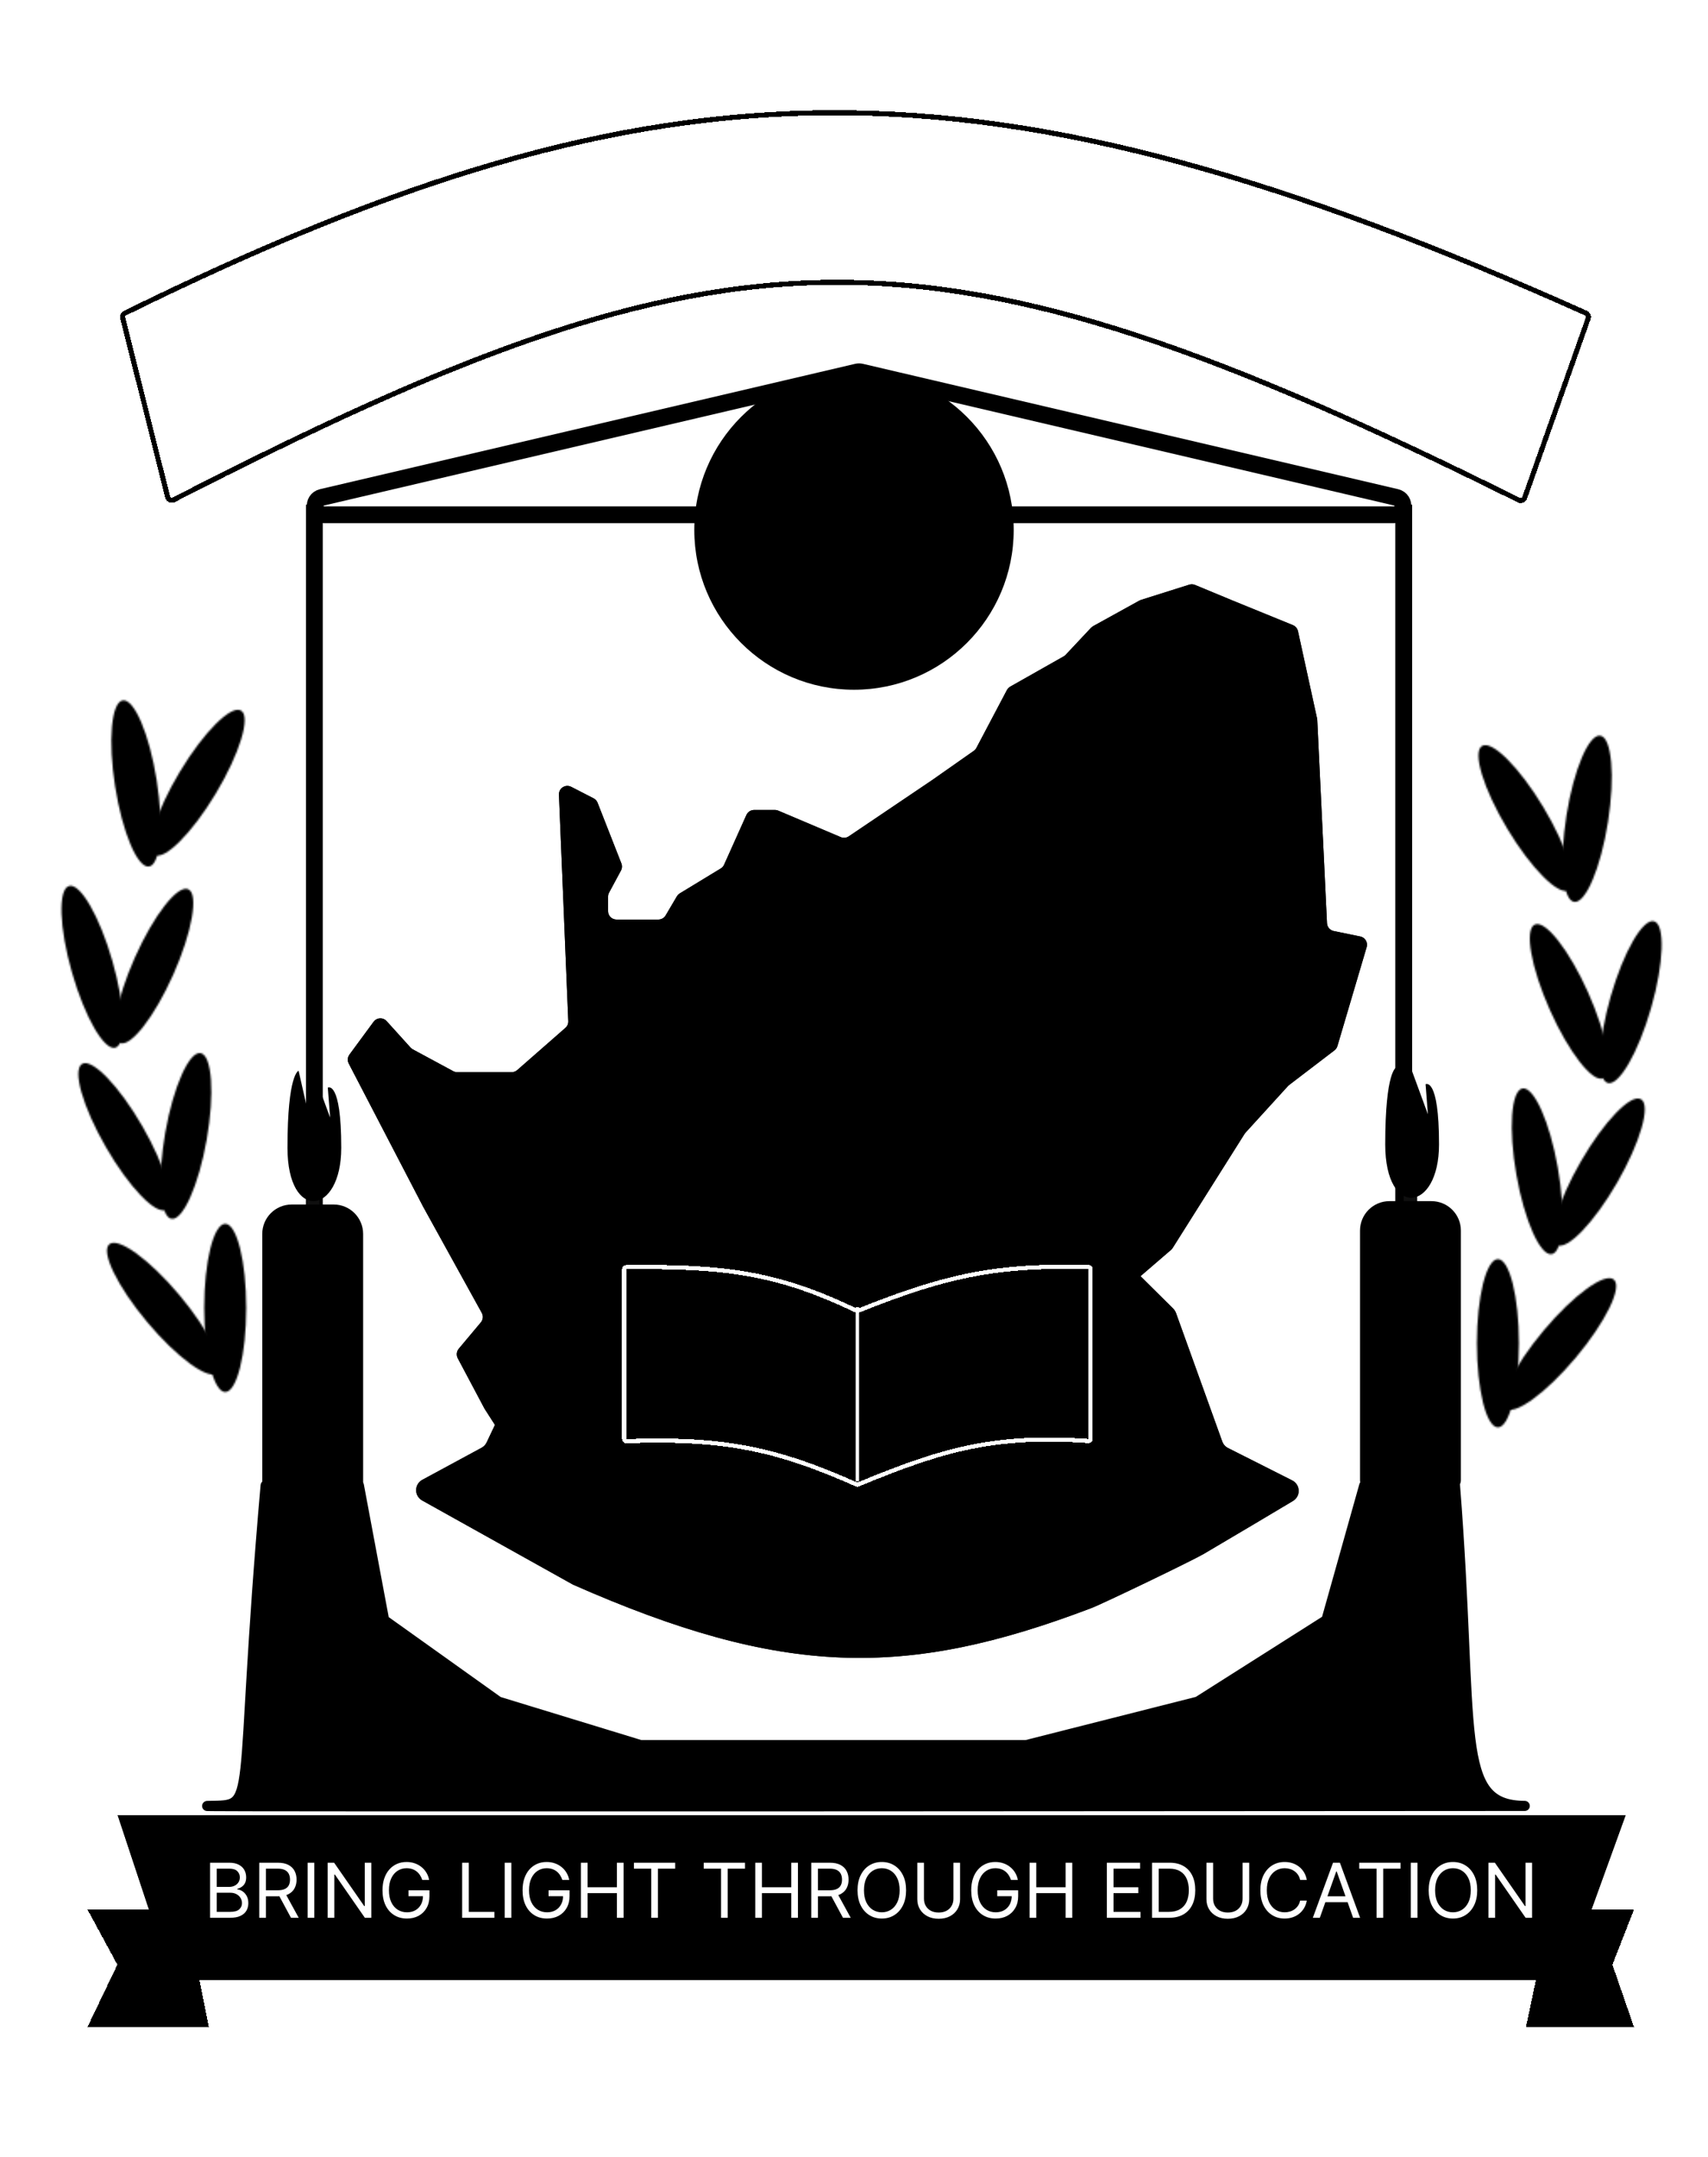 <svg width="1016" height="1282" viewBox="0 0 1016 1282" fill="none" xmlns="http://www.w3.org/2000/svg">
<g clip-path="url(#clip0_1_17)" filter="url(#filter0_d_1_17)">
<g filter="url(#filter1_d_1_17)">
<path d="M72.992 181.015C72.705 179.872 73.282 178.671 74.339 178.151C395.343 20.272 586.566 18.315 943.363 178.098C944.551 178.63 945.165 180.001 944.73 181.229L906.943 287.895C906.442 289.31 904.761 289.94 903.417 289.272C552.339 114.776 435.607 118.604 103.359 289.088C101.927 289.823 100.125 289.064 99.733 287.502L72.992 181.015Z" stroke="black" stroke-width="3" shape-rendering="crispEdges"/>
</g>
<g clip-path="url(#clip1_1_17)">
<path d="M830.461 291.638L512.196 217.145C511.41 216.961 510.591 216.961 509.804 217.145L191.539 291.638C185.469 293.059 186.494 302 192.736 302H829.264C835.504 302 836.534 293.06 830.461 291.638Z" stroke="black" stroke-width="10"/>
<line x1="187" y1="296" x2="187" y2="896" stroke="black" stroke-width="10"/>
<line x1="835" y1="296" x2="835" y2="896" stroke="black" stroke-width="10"/>
</g>
<circle cx="508" cy="311" r="95" fill="black"/>
<g clip-path="url(#clip2_1_17)">
<rect x="182" y="703" width="8" height="40" rx="2.5" fill="#0F0F0F"/>
<path d="M156 729.5C156 719.835 163.835 712 173.5 712H198.5C208.165 712 216 719.835 216 729.5V878C216 880.761 213.761 883 211 883H161C158.239 883 156 880.761 156 878V729.5Z" fill="black"/>
<path d="M177.621 632.5L185.345 666.5L182.5 638L185.345 622.5L191.414 679.882L186.508 633.5L196.379 660.349L195 642.5C195 642.5 203 637.933 203 678.281C203 718.63 171 722.472 171 678.281C171 634.09 177.621 632.5 177.621 632.5Z" fill="black"/>
</g>
<g filter="url(#filter2_d_1_17)">
<path d="M81.457 1153.57L74.244 1140.25H99.48L108.087 1183.75H73.051L81.753 1165.61L84.677 1159.51L81.457 1153.57ZM933.273 1140.25H952.59L946.8 1155.05L945.021 1159.6L946.62 1164.22L953.387 1183.75H924.052L933.273 1140.25Z" stroke="black" stroke-width="26.5" shape-rendering="crispEdges"/>
</g>
<g filter="url(#filter3_d_1_17)">
<path d="M70 1071H967L931.5 1169H102.5L70 1071Z" fill="black"/>
<path d="M104.305 1166.5L73.463 1073.5H963.435L929.747 1166.5H104.305Z" stroke="black" stroke-width="5"/>
</g>
<path d="M124.963 1136V1103.27H136.405C138.685 1103.27 140.565 1103.67 142.046 1104.46C143.527 1105.23 144.629 1106.28 145.354 1107.6C146.078 1108.91 146.44 1110.37 146.44 1111.97C146.44 1113.37 146.19 1114.53 145.689 1115.45C145.199 1116.37 144.549 1117.09 143.74 1117.62C142.941 1118.16 142.072 1118.55 141.135 1118.81V1119.12C142.136 1119.19 143.143 1119.54 144.155 1120.18C145.167 1120.82 146.014 1121.74 146.696 1122.93C147.378 1124.12 147.719 1125.58 147.719 1127.31C147.719 1128.95 147.346 1130.42 146.6 1131.73C145.854 1133.04 144.677 1134.08 143.069 1134.85C141.46 1135.62 139.366 1136 136.788 1136H124.963ZM128.926 1132.48H136.788C139.377 1132.48 141.215 1131.98 142.301 1130.98C143.399 1129.97 143.947 1128.75 143.947 1127.31C143.947 1126.2 143.665 1125.18 143.1 1124.24C142.536 1123.29 141.732 1122.53 140.688 1121.97C139.643 1121.39 138.408 1121.11 136.98 1121.11H128.926V1132.48ZM128.926 1117.65H136.277C137.47 1117.65 138.546 1117.42 139.505 1116.95C140.474 1116.48 141.241 1115.82 141.806 1114.97C142.381 1114.12 142.669 1113.12 142.669 1111.97C142.669 1110.53 142.168 1109.31 141.167 1108.31C140.165 1107.29 138.578 1106.79 136.405 1106.79H128.926V1117.65ZM154.231 1136V1103.27H165.289C167.846 1103.27 169.944 1103.71 171.585 1104.58C173.226 1105.45 174.44 1106.63 175.229 1108.15C176.017 1109.66 176.411 1111.38 176.411 1113.31C176.411 1115.24 176.017 1116.95 175.229 1118.44C174.44 1119.93 173.231 1121.1 171.601 1121.95C169.971 1122.8 167.888 1123.22 165.353 1123.22H156.404V1119.64H165.225C166.972 1119.64 168.378 1119.38 169.444 1118.87C170.52 1118.36 171.297 1117.63 171.777 1116.7C172.267 1115.75 172.512 1114.62 172.512 1113.31C172.512 1112 172.267 1110.85 171.777 1109.87C171.287 1108.89 170.504 1108.14 169.428 1107.6C168.352 1107.06 166.93 1106.79 165.161 1106.79H158.194V1136H154.231ZM169.635 1121.3L177.689 1136H173.087L165.161 1121.3H169.635ZM186.978 1103.27V1136H183.015V1103.27H186.978ZM220.876 1103.27V1136H217.04L199.207 1110.3H198.887V1136H194.924V1103.27H198.759L216.657 1129.03H216.977V1103.27H220.876ZM251.178 1113.5C250.826 1112.42 250.363 1111.46 249.788 1110.61C249.223 1109.74 248.547 1109.01 247.758 1108.4C246.981 1107.8 246.096 1107.33 245.106 1107.01C244.115 1106.69 243.028 1106.53 241.846 1106.53C239.907 1106.53 238.144 1107.03 236.556 1108.03C234.969 1109.04 233.706 1110.51 232.769 1112.46C231.831 1114.41 231.363 1116.8 231.363 1119.64C231.363 1122.47 231.837 1124.86 232.785 1126.81C233.733 1128.76 235.017 1130.24 236.636 1131.24C238.255 1132.24 240.077 1132.74 242.101 1132.74C243.976 1132.74 245.628 1132.34 247.055 1131.54C248.493 1130.73 249.612 1129.59 250.411 1128.12C251.221 1126.64 251.625 1124.9 251.625 1122.9L252.84 1123.15H242.996V1119.64H255.461V1123.15C255.461 1125.85 254.885 1128.19 253.735 1130.18C252.595 1132.18 251.018 1133.72 249.005 1134.82C247.002 1135.9 244.701 1136.45 242.101 1136.45C239.204 1136.45 236.657 1135.77 234.463 1134.4C232.279 1133.04 230.574 1131.1 229.349 1128.59C228.135 1126.07 227.527 1123.09 227.527 1119.64C227.527 1117.05 227.874 1114.72 228.566 1112.65C229.269 1110.58 230.26 1108.81 231.538 1107.35C232.817 1105.89 234.33 1104.77 236.077 1103.99C237.824 1103.21 239.747 1102.83 241.846 1102.83C243.571 1102.83 245.18 1103.09 246.672 1103.61C248.174 1104.12 249.511 1104.85 250.683 1105.8C251.865 1106.74 252.851 1107.86 253.639 1109.17C254.427 1110.47 254.971 1111.91 255.269 1113.5H251.178ZM274.904 1136V1103.27H278.868V1132.48H294.081V1136H274.904ZM304.18 1103.27V1136H300.217V1103.27H304.18ZM334.498 1113.5C334.147 1112.42 333.683 1111.46 333.108 1110.61C332.543 1109.74 331.867 1109.01 331.079 1108.4C330.301 1107.8 329.417 1107.33 328.426 1107.01C327.435 1106.69 326.348 1106.53 325.166 1106.53C323.227 1106.53 321.464 1107.03 319.877 1108.03C318.289 1109.04 317.027 1110.51 316.089 1112.46C315.152 1114.41 314.683 1116.8 314.683 1119.64C314.683 1122.47 315.157 1124.86 316.105 1126.81C317.053 1128.76 318.337 1130.24 319.956 1131.24C321.576 1132.24 323.397 1132.74 325.422 1132.74C327.297 1132.74 328.948 1132.34 330.375 1131.54C331.814 1130.73 332.932 1129.59 333.731 1128.12C334.541 1126.64 334.946 1124.9 334.946 1122.9L336.16 1123.15H326.316V1119.64H338.781V1123.15C338.781 1125.85 338.206 1128.19 337.055 1130.18C335.915 1132.18 334.339 1133.72 332.325 1134.82C330.322 1135.9 328.021 1136.45 325.422 1136.45C322.524 1136.45 319.978 1135.77 317.783 1134.4C315.599 1133.04 313.895 1131.1 312.669 1128.59C311.455 1126.07 310.848 1123.09 310.848 1119.64C310.848 1117.05 311.194 1114.72 311.886 1112.65C312.59 1110.58 313.58 1108.81 314.859 1107.35C316.137 1105.89 317.65 1104.77 319.397 1103.99C321.144 1103.21 323.067 1102.83 325.166 1102.83C326.892 1102.83 328.5 1103.09 329.992 1103.61C331.494 1104.12 332.831 1104.85 334.003 1105.8C335.185 1106.74 336.171 1107.86 336.959 1109.17C337.748 1110.47 338.291 1111.91 338.589 1113.5H334.498ZM345.569 1136V1103.27H349.532V1117.85H366.982V1103.27H370.945V1136H366.982V1121.36H349.532V1136H345.569ZM377.089 1106.79V1103.27H401.635V1106.79H391.344V1136H387.381V1106.79H377.089ZM418.618 1106.79V1103.27H443.163V1106.79H432.872V1136H428.909V1106.79H418.618ZM449.279 1136V1103.27H453.243V1117.85H470.693V1103.27H474.656V1136H470.693V1121.36H453.243V1136H449.279ZM482.59 1136V1103.27H493.648C496.205 1103.27 498.304 1103.71 499.944 1104.58C501.585 1105.45 502.8 1106.63 503.588 1108.15C504.376 1109.66 504.77 1111.38 504.77 1113.31C504.77 1115.24 504.376 1116.95 503.588 1118.44C502.8 1119.93 501.59 1121.1 499.96 1121.95C498.33 1122.8 496.248 1123.22 493.712 1123.22H484.763V1119.64H493.584C495.331 1119.64 496.738 1119.38 497.803 1118.87C498.879 1118.36 499.657 1117.63 500.136 1116.7C500.626 1115.75 500.871 1114.62 500.871 1113.31C500.871 1112 500.626 1110.85 500.136 1109.87C499.646 1108.89 498.863 1108.14 497.787 1107.6C496.711 1107.06 495.289 1106.79 493.52 1106.79H486.553V1136H482.59ZM497.995 1121.3L506.049 1136H501.447L493.52 1121.3H497.995ZM538.988 1119.64C538.988 1123.09 538.365 1126.07 537.118 1128.59C535.872 1131.1 534.162 1133.04 531.989 1134.4C529.815 1135.77 527.333 1136.45 524.542 1136.45C521.751 1136.45 519.268 1135.77 517.095 1134.4C514.922 1133.04 513.212 1131.1 511.965 1128.59C510.719 1126.07 510.096 1123.09 510.096 1119.64C510.096 1116.18 510.719 1113.2 511.965 1110.69C513.212 1108.17 514.922 1106.23 517.095 1104.87C519.268 1103.51 521.751 1102.83 524.542 1102.83C527.333 1102.83 529.815 1103.51 531.989 1104.87C534.162 1106.23 535.872 1108.17 537.118 1110.69C538.365 1113.2 538.988 1116.18 538.988 1119.64ZM535.153 1119.64C535.153 1116.8 534.679 1114.41 533.73 1112.46C532.793 1110.51 531.52 1109.04 529.911 1108.03C528.313 1107.03 526.523 1106.53 524.542 1106.53C522.56 1106.53 520.765 1107.03 519.157 1108.03C517.559 1109.04 516.285 1110.51 515.337 1112.46C514.4 1114.41 513.931 1116.8 513.931 1119.64C513.931 1122.47 514.4 1124.86 515.337 1126.81C516.285 1128.76 517.559 1130.24 519.157 1131.24C520.765 1132.24 522.56 1132.74 524.542 1132.74C526.523 1132.74 528.313 1132.24 529.911 1131.24C531.52 1130.24 532.793 1128.76 533.73 1126.81C534.679 1124.86 535.153 1122.47 535.153 1119.64ZM567.129 1103.27H571.092V1124.94C571.092 1127.18 570.565 1129.18 569.51 1130.93C568.466 1132.68 566.99 1134.06 565.083 1135.07C563.176 1136.07 560.939 1136.58 558.372 1136.58C555.804 1136.58 553.567 1136.07 551.66 1135.07C549.753 1134.06 548.272 1132.68 547.218 1130.93C546.174 1129.18 545.652 1127.18 545.652 1124.94V1103.27H549.615V1124.62C549.615 1126.22 549.966 1127.64 550.669 1128.89C551.372 1130.12 552.374 1131.1 553.674 1131.81C554.984 1132.52 556.55 1132.87 558.372 1132.87C560.193 1132.87 561.76 1132.52 563.07 1131.81C564.38 1131.1 565.382 1130.12 566.074 1128.89C566.777 1127.64 567.129 1126.22 567.129 1124.62V1103.27ZM601.378 1113.5C601.027 1112.42 600.563 1111.46 599.988 1110.61C599.423 1109.74 598.747 1109.01 597.958 1108.4C597.181 1107.8 596.297 1107.33 595.306 1107.01C594.315 1106.69 593.228 1106.53 592.046 1106.53C590.107 1106.53 588.344 1107.03 586.756 1108.03C585.169 1109.04 583.907 1110.51 582.969 1112.46C582.032 1114.41 581.563 1116.8 581.563 1119.64C581.563 1122.47 582.037 1124.86 582.985 1126.81C583.933 1128.76 585.217 1130.24 586.836 1131.24C588.456 1132.24 590.277 1132.74 592.301 1132.74C594.176 1132.74 595.828 1132.34 597.255 1131.54C598.694 1130.73 599.812 1129.59 600.611 1128.12C601.421 1126.64 601.826 1124.9 601.826 1122.9L603.04 1123.15H593.196V1119.64H605.661V1123.15C605.661 1125.85 605.086 1128.19 603.935 1130.18C602.795 1132.18 601.218 1133.72 599.205 1134.82C597.202 1135.9 594.901 1136.45 592.301 1136.45C589.404 1136.45 586.858 1135.77 584.663 1134.4C582.479 1133.04 580.775 1131.1 579.549 1128.59C578.335 1126.07 577.728 1123.09 577.728 1119.64C577.728 1117.05 578.074 1114.72 578.766 1112.65C579.469 1110.58 580.46 1108.81 581.739 1107.35C583.017 1105.89 584.53 1104.77 586.277 1103.99C588.024 1103.21 589.947 1102.83 592.046 1102.83C593.772 1102.83 595.38 1103.09 596.872 1103.61C598.374 1104.12 599.711 1104.85 600.883 1105.8C602.065 1106.74 603.051 1107.86 603.839 1109.17C604.627 1110.47 605.171 1111.91 605.469 1113.5H601.378ZM612.448 1136V1103.27H616.411V1117.85H633.862V1103.27H637.825V1136H633.862V1121.36H616.411V1136H612.448ZM658.415 1136V1103.27H678.167V1106.79H662.378V1117.85H677.144V1121.36H662.378V1132.48H678.422V1136H658.415ZM695.409 1136H685.31V1103.27H695.857C699.031 1103.27 701.748 1103.93 704.006 1105.24C706.265 1106.54 707.996 1108.41 709.2 1110.85C710.404 1113.28 711.006 1116.18 711.006 1119.57C711.006 1122.98 710.399 1125.92 709.184 1128.38C707.97 1130.83 706.201 1132.71 703.879 1134.03C701.556 1135.34 698.733 1136 695.409 1136ZM689.273 1132.48H695.153C697.859 1132.48 700.102 1131.96 701.881 1130.92C703.66 1129.87 704.987 1128.39 705.86 1126.46C706.734 1124.53 707.171 1122.24 707.171 1119.57C707.171 1116.93 706.739 1114.66 705.876 1112.75C705.013 1110.83 703.724 1109.36 702.009 1108.34C700.294 1107.31 698.158 1106.79 695.601 1106.79H689.273V1132.48ZM739.131 1103.27H743.094V1124.94C743.094 1127.18 742.566 1129.18 741.512 1130.93C740.468 1132.68 738.992 1134.06 737.085 1135.07C735.178 1136.07 732.941 1136.58 730.374 1136.58C727.806 1136.58 725.569 1136.07 723.662 1135.07C721.755 1134.06 720.274 1132.68 719.22 1130.93C718.176 1129.18 717.653 1127.18 717.653 1124.94V1103.27H721.617V1124.62C721.617 1126.22 721.968 1127.64 722.671 1128.89C723.374 1130.12 724.376 1131.1 725.676 1131.81C726.986 1132.52 728.552 1132.87 730.374 1132.87C732.195 1132.87 733.761 1132.52 735.072 1131.81C736.382 1131.1 737.384 1130.12 738.076 1128.89C738.779 1127.64 739.131 1126.22 739.131 1124.62V1103.27ZM777.343 1113.5H773.38C773.146 1112.36 772.736 1111.36 772.15 1110.5C771.574 1109.63 770.871 1108.91 770.04 1108.32C769.22 1107.73 768.309 1107.28 767.308 1106.98C766.306 1106.68 765.262 1106.53 764.176 1106.53C762.194 1106.53 760.399 1107.03 758.79 1108.03C757.192 1109.04 755.919 1110.51 754.971 1112.46C754.034 1114.41 753.565 1116.8 753.565 1119.64C753.565 1122.47 754.034 1124.86 754.971 1126.81C755.919 1128.76 757.192 1130.24 758.79 1131.24C760.399 1132.24 762.194 1132.74 764.176 1132.74C765.262 1132.74 766.306 1132.59 767.308 1132.29C768.309 1131.99 769.22 1131.55 770.04 1130.97C770.871 1130.37 771.574 1129.64 772.15 1128.78C772.736 1127.9 773.146 1126.9 773.38 1125.77H777.343C777.045 1127.45 776.502 1128.94 775.713 1130.26C774.925 1131.58 773.945 1132.71 772.773 1133.63C771.601 1134.55 770.285 1135.25 768.826 1135.73C767.377 1136.21 765.827 1136.45 764.176 1136.45C761.384 1136.45 758.902 1135.77 756.729 1134.4C754.556 1133.04 752.846 1131.1 751.599 1128.59C750.353 1126.07 749.73 1123.09 749.73 1119.64C749.73 1116.18 750.353 1113.2 751.599 1110.69C752.846 1108.17 754.556 1106.23 756.729 1104.87C758.902 1103.51 761.384 1102.83 764.176 1102.83C765.827 1102.83 767.377 1103.06 768.826 1103.54C770.285 1104.02 771.601 1104.73 772.773 1105.65C773.945 1106.57 774.925 1107.69 775.713 1109.01C776.502 1110.32 777.045 1111.82 777.343 1113.5ZM785.09 1136H780.935L792.952 1103.27H797.043L809.06 1136H804.905L795.125 1108.45H794.869L785.09 1136ZM786.624 1123.22H803.371V1126.73H786.624V1123.22ZM808.544 1106.79V1103.27H833.09V1106.79H822.799V1136H818.836V1106.79H808.544ZM843.169 1103.27V1136H839.206V1103.27H843.169ZM878.729 1119.64C878.729 1123.09 878.106 1126.07 876.859 1128.59C875.613 1131.1 873.903 1133.04 871.73 1134.4C869.556 1135.77 867.074 1136.45 864.283 1136.45C861.492 1136.45 859.01 1135.77 856.836 1134.4C854.663 1133.04 852.953 1131.1 851.707 1128.59C850.46 1126.07 849.837 1123.09 849.837 1119.64C849.837 1116.18 850.46 1113.2 851.707 1110.69C852.953 1108.17 854.663 1106.23 856.836 1104.87C859.01 1103.51 861.492 1102.83 864.283 1102.83C867.074 1102.83 869.556 1103.51 871.73 1104.87C873.903 1106.23 875.613 1108.17 876.859 1110.69C878.106 1113.2 878.729 1116.18 878.729 1119.64ZM874.894 1119.64C874.894 1116.8 874.42 1114.41 873.472 1112.46C872.534 1110.51 871.261 1109.04 869.652 1108.03C868.054 1107.03 866.265 1106.53 864.283 1106.53C862.301 1106.53 860.506 1107.03 858.898 1108.03C857.3 1109.04 856.027 1110.51 855.078 1112.46C854.141 1114.41 853.672 1116.8 853.672 1119.64C853.672 1122.47 854.141 1124.86 855.078 1126.81C856.027 1128.76 857.3 1130.24 858.898 1131.24C860.506 1132.24 862.301 1132.74 864.283 1132.74C866.265 1132.74 868.054 1132.24 869.652 1131.24C871.261 1130.24 872.534 1128.76 873.472 1126.81C874.42 1124.86 874.894 1122.47 874.894 1119.64ZM911.344 1103.27V1136H907.509L889.675 1110.3H889.356V1136H885.393V1103.27H889.228L907.126 1129.03H907.445V1103.27H911.344Z" fill="white"/>
<g filter="url(#filter4_d_1_17)">
<path d="M339.641 771.807C340.434 771.275 341.328 770.91 342.267 770.736L638.897 715.669C641.154 715.25 643.472 715.964 645.103 717.58L697.878 769.888C698.617 770.62 699.183 771.508 699.536 772.487L727.055 848.877C727.662 850.561 728.891 851.949 730.489 852.755L768.644 871.995C773.57 874.479 773.861 881.391 769.123 884.218C756.311 891.861 734.439 904.883 716.022 915.706C709.341 919.632 656.254 945.216 649.01 947.968C538.492 989.943 465.346 988.824 340.843 933.95L251.135 883.93C246.311 881.24 246.356 874.285 251.215 871.658L286.484 852.59C287.794 851.882 288.844 850.774 289.481 849.429L319.176 786.74C319.715 785.601 320.552 784.629 321.599 783.926L339.641 771.807Z" fill="black"/>
<path d="M342.723 773.194L639.354 718.127C640.804 717.858 642.295 718.316 643.343 719.355L696.118 771.663C696.593 772.134 696.957 772.705 697.184 773.334L724.703 849.725C725.527 852.01 727.194 853.894 729.364 854.987L767.518 874.227C770.713 875.838 770.858 880.272 767.842 882.071C755.031 889.714 733.165 902.732 714.756 913.55C711.529 915.447 696.712 922.767 681.642 930.025C666.569 937.285 651.616 944.304 648.122 945.631C593.044 966.55 547.479 976.654 500.27 974.78C453.07 972.906 404.012 959.05 341.959 931.709L252.352 881.746C249.251 880.017 249.28 875.546 252.403 873.857L287.673 854.789C289.451 853.828 290.875 852.325 291.74 850.499L321.435 787.811C321.782 787.078 322.32 786.453 322.993 786.002L341.035 773.883C341.545 773.54 342.119 773.306 342.723 773.194Z" stroke="black" stroke-width="5"/>
</g>
<g filter="url(#filter5_d_1_17)">
<path d="M332.489 464.361C332.331 460.532 336.362 457.956 339.77 459.707L353.096 466.554C354.178 467.11 355.021 468.041 355.465 469.174L369.637 505.272C370.174 506.641 370.082 508.177 369.384 509.472L362.305 522.605C361.912 523.334 361.706 524.149 361.706 524.977V533.604C361.706 536.366 363.944 538.604 366.706 538.604H391.654C393.424 538.604 395.062 537.668 395.961 536.144L402.651 524.797C403.07 524.087 403.657 523.491 404.362 523.063L428.759 508.238C429.624 507.712 430.309 506.936 430.724 506.013L444.009 476.418C444.815 474.621 446.601 473.465 448.57 473.465H460.952C461.622 473.465 462.285 473.6 462.902 473.861L500.13 489.623C501.687 490.283 503.472 490.11 504.875 489.165L554.374 455.785L579.261 438.331C579.91 437.876 580.441 437.273 580.811 436.572L598.969 402.178C599.416 401.332 600.097 400.632 600.93 400.16L632.72 382.18C633.159 381.932 633.558 381.619 633.903 381.251L649.015 365.164C649.372 364.784 649.786 364.462 650.242 364.21L677.763 349.012C678.053 348.852 678.359 348.721 678.675 348.621L707.419 339.548C708.541 339.194 709.752 339.247 710.839 339.698L732.72 348.771L769.096 363.598C770.62 364.219 771.741 365.551 772.093 367.159L783.454 419.083C783.514 419.356 783.55 419.633 783.564 419.912L789.364 540.775C789.474 543.056 791.116 544.974 793.354 545.433L809.165 548.677C812.035 549.265 813.786 552.184 812.955 554.993L795.558 613.81C795.257 614.827 794.64 615.722 793.797 616.366L766.806 636.97C766.568 637.152 766.347 637.354 766.145 637.576L740.872 665.298C740.674 665.516 740.495 665.75 740.338 665.999L697.543 733.852C697.278 734.272 696.952 734.651 696.575 734.975L649.554 775.431L576.357 827.887C575.031 828.837 573.326 829.081 571.787 828.54L558.102 823.733C555.917 822.966 553.491 823.799 552.238 825.748L545.312 836.527C544.605 837.627 543.496 838.406 542.221 838.698L514.644 845.01C514.03 845.15 513.396 845.174 512.774 845.079L468.349 838.3C468.099 838.262 467.847 838.243 467.595 838.243H432.343C430.908 838.243 429.543 838.859 428.594 839.934L416.574 853.552C415.755 854.48 414.622 855.071 413.392 855.211L372.144 859.922C371.067 860.045 370.059 860.514 369.272 861.26L356.222 873.629C355.293 874.509 354.062 875 352.782 875H333.736C332.695 875 331.68 874.675 330.833 874.071L321.411 867.35C321.169 867.177 320.911 867.026 320.642 866.899L307.771 860.824C306.791 860.361 305.988 859.593 305.483 858.635L298.407 845.222L288.242 829.403L272.267 799.345C271.311 797.546 271.542 795.346 272.851 793.785L286.038 778.059C287.366 776.475 287.583 774.237 286.584 772.428L251.741 709.361L207.437 624.187C206.558 622.495 206.716 620.451 207.847 618.915L222.239 599.366C224.114 596.819 227.852 596.631 229.973 598.976L244.234 614.737C244.616 615.159 245.067 615.513 245.568 615.783L269.574 628.734C270.303 629.127 271.119 629.333 271.948 629.333H304.382C305.594 629.333 306.764 628.893 307.676 628.095L336.342 602.993C337.48 601.996 338.106 600.538 338.043 599.026L332.489 464.361Z" fill="black"/>
<path d="M555.772 457.857L555.791 457.845L555.81 457.832L580.696 440.378C581.67 439.696 582.467 438.791 583.022 437.739L601.18 403.345C601.404 402.922 601.744 402.572 602.16 402.336L633.951 384.356C634.609 383.984 635.207 383.514 635.725 382.963L650.837 366.875C651.016 366.685 651.223 366.524 651.451 366.398L678.972 351.2C679.117 351.12 679.27 351.055 679.428 351.005L708.171 341.932C708.732 341.755 709.338 341.782 709.881 342.007L731.762 351.08L731.769 351.083L731.776 351.086L768.152 365.913C768.914 366.223 769.475 366.889 769.651 367.693L781.012 419.618C781.042 419.754 781.06 419.893 781.067 420.032L786.867 540.894C787.031 544.317 789.494 547.193 792.851 547.882L808.663 551.126C810.098 551.42 810.974 552.879 810.558 554.284L793.16 613.1C793.01 613.609 792.702 614.057 792.28 614.378L765.289 634.983C764.932 635.255 764.6 635.559 764.298 635.891L739.025 663.614C738.727 663.94 738.459 664.292 738.224 664.666L695.428 732.518C695.296 732.729 695.133 732.918 694.944 733.08L648.007 773.463L574.9 825.855C574.238 826.33 573.385 826.452 572.616 826.182L558.931 821.374C555.653 820.223 552.013 821.473 550.135 824.396L543.209 835.176C542.856 835.726 542.301 836.115 541.663 836.261L514.086 842.573C513.779 842.643 513.462 842.655 513.151 842.607L468.726 835.829C468.351 835.772 467.973 835.743 467.595 835.743H432.343C430.191 835.743 428.144 836.667 426.72 838.28L414.699 851.898C414.29 852.362 413.723 852.657 413.109 852.727L371.861 857.438C370.245 857.622 368.733 858.327 367.552 859.446L354.502 871.815C354.038 872.255 353.422 872.5 352.782 872.5H333.736C333.216 872.5 332.708 872.338 332.284 872.035L322.863 865.315C322.499 865.056 322.113 864.829 321.709 864.638L308.838 858.563C308.348 858.332 307.947 857.948 307.694 857.469L300.618 844.056L300.568 843.961L300.51 843.871L290.401 828.138L274.474 798.171C273.996 797.272 274.112 796.172 274.766 795.392L287.954 779.665C289.946 777.29 290.271 773.933 288.772 771.219L253.945 708.18L209.655 623.033C209.215 622.188 209.295 621.165 209.86 620.397L224.252 600.848C225.19 599.575 227.059 599.48 228.12 600.653L242.38 616.415C242.953 617.048 243.629 617.578 244.381 617.984L268.387 630.934C269.481 631.524 270.704 631.833 271.948 631.833H304.382C306.199 631.833 307.955 631.173 309.323 629.976L337.989 604.874C339.696 603.379 340.635 601.19 340.541 598.923L334.987 464.258C334.908 462.343 336.923 461.055 338.627 461.931L351.953 468.778C352.495 469.056 352.916 469.521 353.138 470.088L367.31 506.186C367.579 506.87 367.532 507.638 367.183 508.286L360.104 521.418C359.514 522.512 359.206 523.735 359.206 524.977V533.604C359.206 537.746 362.564 541.104 366.706 541.104H391.654C394.309 541.104 396.766 539.7 398.115 537.413L404.805 526.066C405.014 525.712 405.308 525.414 405.66 525.2L430.057 510.374C431.355 509.586 432.382 508.422 433.004 507.036L446.29 477.441C446.693 476.543 447.586 475.965 448.57 475.965H460.952C461.287 475.965 461.619 476.033 461.927 476.163L499.155 491.926C501.491 492.915 504.169 492.656 506.272 491.237L555.772 457.857Z" stroke="black" stroke-width="5"/>
</g>
<g clip-path="url(#clip3_1_17)">
<rect x="835" y="701" width="8" height="40" rx="2.5" fill="#0F0F0F"/>
<path d="M809 727.5C809 717.835 816.835 710 826.5 710H851.5C861.165 710 869 717.835 869 727.5V876C869 878.761 866.761 881 864 881H814C811.239 881 809 878.761 809 876V727.5Z" fill="black"/>
<path d="M830.621 630.5L838.345 664.5L835.5 636L838.345 620.5L844.414 677.882L839.508 631.5L849.379 658.349L848 640.5C848 640.5 856 635.933 856 676.281C856 716.63 824 720.472 824 676.281C824 632.09 830.621 630.5 830.621 630.5Z" fill="black"/>
</g>
<g filter="url(#filter6_d_1_17)">
<path d="M648.75 749.426V850.313C648.75 851.025 648.128 851.615 647.383 851.566C620.166 849.762 598.923 850.806 577.972 855.026C557.034 859.242 536.44 866.62 510.527 877.425C510.208 877.558 509.826 877.554 509.51 877.414C484.946 866.51 464.974 859.594 443.988 855.646C423.005 851.698 401.063 850.728 372.57 851.661C371.844 851.684 371.25 851.101 371.25 850.408V749.468C371.25 748.796 371.807 748.228 372.501 748.22C430.556 747.574 461.779 751.374 508.457 773.647C509.406 774.1 510.524 774.136 511.501 773.744C564.395 752.524 594.724 746.791 647.525 748.181C648.207 748.199 648.75 748.76 648.75 749.426Z" stroke="white" stroke-width="2.5" shape-rendering="crispEdges"/>
</g>
<line x1="510" y1="773" x2="510" y2="876.5" stroke="white" stroke-width="2"/>
<path d="M158 879H213.5L228.5 959L296.5 1007.5L381 1033.33H610.5L712.5 1007.5L789 959L811.5 879H865.5C877.098 1026.41 864.302 1069.22 907 1069.5C907 1069.5 93.516 1070.11 124 1069.5C154.484 1068.89 140.891 1073.87 158 879Z" fill="black" stroke="black" stroke-width="6" stroke-linejoin="round"/>
<mask id="path-24-inside-1_1_17" fill="white">
<ellipse cx="97.173" cy="773.916" rx="12.5" ry="50" transform="rotate(-40 97.173 773.916)"/>
</mask>
<path d="M94.492 776.166C102.779 786.043 108.924 795.422 112.285 802.323C114.021 805.888 114.61 807.975 114.729 808.698C115.053 810.648 113.341 804.733 119.028 799.962L139.597 824.475C147.928 817.485 146.937 807.313 146.298 803.464C145.457 798.388 143.403 793.135 141.055 788.314C136.249 778.444 128.468 766.874 119.005 755.597L94.492 776.166ZM119.028 799.962C124.714 795.19 130.242 797.903 128.378 797.246C127.687 797.002 125.733 796.06 122.524 793.731C116.312 789.224 108.142 781.543 99.854 771.667L75.341 792.236C84.803 803.513 94.847 813.185 103.732 819.632C108.072 822.781 112.888 825.716 117.741 827.426C121.421 828.723 131.266 831.466 139.597 824.475L119.028 799.962ZM99.854 771.667C91.567 761.79 85.422 752.41 82.061 745.509C80.326 741.945 79.736 739.857 79.617 739.135C79.293 737.184 81.005 743.099 75.318 747.871L54.749 723.357C46.418 730.348 47.409 740.52 48.047 744.369C48.889 749.445 50.944 754.698 53.291 759.519C58.097 769.389 65.878 780.959 75.341 792.236L99.854 771.667ZM75.318 747.871C69.632 752.642 64.104 749.93 65.968 750.587C66.659 750.83 68.613 751.773 71.822 754.101C78.034 758.609 86.204 766.29 94.492 776.166L119.005 755.597C109.543 744.32 99.499 734.648 90.614 728.201C86.274 725.052 81.458 722.117 76.605 720.406C72.925 719.11 63.08 716.367 54.749 723.357L75.318 747.871Z" fill="black" mask="url(#path-24-inside-1_1_17)"/>
<mask id="path-26-inside-2_1_17" fill="white">
<ellipse cx="73.847" cy="671.71" rx="12.5" ry="50" transform="rotate(-30 73.847 671.71)"/>
</mask>
<path d="M70.816 673.46C77.263 684.625 81.685 694.93 83.796 702.309C84.887 706.121 85.105 708.279 85.097 709.012C85.077 710.988 84.418 704.866 90.847 701.154L106.847 728.867C116.265 723.43 117.055 713.24 117.095 709.339C117.148 704.194 116.037 698.664 114.562 693.508C111.543 682.954 105.889 670.209 98.529 657.46L70.816 673.46ZM90.847 701.154C97.276 697.443 102.249 701.074 100.527 700.103C99.888 699.744 98.129 698.476 95.373 695.626C90.037 690.108 83.325 681.125 76.878 669.96L49.165 685.96C56.526 698.709 64.737 709.978 72.368 717.869C76.095 721.724 80.329 725.451 84.811 727.978C88.209 729.894 97.429 734.305 106.847 728.867L90.847 701.154ZM76.878 669.96C70.432 658.794 66.009 648.49 63.898 641.11C62.807 637.298 62.59 635.14 62.597 634.408C62.617 632.431 63.276 638.553 56.847 642.265L40.847 614.552C31.429 619.989 30.639 630.179 30.599 634.08C30.546 639.226 31.657 644.756 33.132 649.911C36.151 660.465 41.805 673.211 49.165 685.96L76.878 669.96ZM56.847 642.265C50.418 645.976 45.446 642.345 47.167 643.316C47.806 643.676 49.566 644.943 52.322 647.793C57.657 653.311 64.37 662.294 70.816 673.46L98.529 657.46C91.168 644.711 82.957 633.442 75.326 625.55C71.599 621.695 67.365 617.968 62.883 615.441C59.485 613.525 50.265 609.114 40.847 614.552L56.847 642.265Z" fill="black" mask="url(#path-26-inside-2_1_17)"/>
<mask id="path-28-inside-3_1_17" fill="white">
<ellipse cx="54.847" cy="570.709" rx="12.5" ry="50" transform="rotate(-16 54.847 570.709)"/>
</mask>
<path d="M51.483 571.674C55.036 584.068 56.835 595.136 57.098 602.807C57.234 606.769 56.923 608.916 56.739 609.625C56.241 611.538 57.083 605.438 64.219 603.392L73.039 634.153C83.493 631.155 86.725 621.459 87.707 617.684C89.003 612.704 89.263 607.069 89.079 601.71C88.703 590.739 86.301 577.005 82.243 562.854L51.483 571.674ZM64.219 603.392C71.355 601.346 75.301 606.073 73.865 604.714C73.333 604.211 71.932 602.555 69.947 599.123C66.105 592.478 61.765 582.138 58.212 569.745L27.451 578.565C31.509 592.716 36.75 605.637 42.245 615.14C44.928 619.782 48.135 624.423 51.873 627.959C54.706 630.64 62.585 637.15 73.039 634.153L64.219 603.392ZM58.212 569.745C54.658 557.351 52.859 546.283 52.596 538.612C52.46 534.649 52.771 532.503 52.956 531.794C53.453 529.881 52.611 535.98 45.475 538.026L36.655 507.266C26.201 510.264 22.969 519.96 21.987 523.735C20.691 528.715 20.431 534.349 20.615 539.708C20.991 550.679 23.393 564.414 27.451 578.565L58.212 569.745ZM45.475 538.026C38.34 540.073 34.393 535.346 35.829 536.705C36.361 537.208 37.762 538.864 39.747 542.296C43.589 548.941 47.929 559.281 51.483 571.674L82.243 562.854C78.185 548.703 72.944 535.782 67.45 526.279C64.766 521.637 61.559 516.996 57.822 513.46C54.988 510.778 47.109 504.268 36.655 507.266L45.475 538.026Z" fill="black" mask="url(#path-28-inside-3_1_17)"/>
<mask id="path-30-inside-4_1_17" fill="white">
<ellipse cx="80.847" cy="461.709" rx="12.5" ry="50" transform="rotate(-9 80.847 461.709)"/>
</mask>
<path d="M77.39 462.257C79.407 474.991 79.843 486.196 79.17 493.842C78.822 497.792 78.251 499.884 77.982 500.565C77.255 502.404 78.834 496.452 86.166 495.291L91.172 526.897C101.913 525.195 106.302 515.966 107.738 512.338C109.631 507.553 110.575 501.993 111.046 496.651C112.01 485.716 111.299 471.791 108.996 457.251L77.39 462.257ZM86.166 495.291C93.498 494.129 96.839 499.302 95.579 497.778C95.112 497.214 93.923 495.4 92.372 491.751C89.368 484.687 86.321 473.896 84.304 461.162L52.698 466.168C55.001 480.708 58.628 494.171 62.924 504.273C65.022 509.207 67.639 514.204 70.918 518.17C73.404 521.176 80.43 528.598 91.172 526.897L86.166 495.291ZM84.304 461.162C82.287 448.428 81.851 437.223 82.524 429.577C82.873 425.627 83.443 423.534 83.712 422.853C84.439 421.015 82.86 426.967 75.528 428.128L70.522 396.522C59.781 398.223 55.392 407.453 53.956 411.081C52.063 415.865 51.119 421.426 50.648 426.767C49.684 437.703 50.395 451.628 52.698 466.168L84.304 461.162ZM75.528 428.128C68.196 429.289 64.855 424.117 66.115 425.64C66.582 426.205 67.771 428.019 69.322 431.668C72.326 438.731 75.373 449.523 77.39 462.257L108.996 457.251C106.693 442.711 103.066 429.248 98.77 419.146C96.672 414.211 94.055 409.214 90.776 405.249C88.29 402.242 81.264 394.821 70.522 396.522L75.528 428.128Z" fill="black" mask="url(#path-30-inside-4_1_17)"/>
<mask id="path-32-inside-5_1_17" fill="white">
<ellipse cx="133.971" cy="773.467" rx="12.5" ry="50"/>
</mask>
<path d="M130.471 773.467C130.471 786.36 129.15 797.495 127.288 804.941C126.326 808.788 125.436 810.765 125.063 811.396C124.057 813.098 126.548 807.467 133.971 807.467L133.971 839.467C144.846 839.467 150.626 831.037 152.611 827.679C155.229 823.249 157.032 817.904 158.332 812.703C160.995 802.053 162.471 788.188 162.471 773.467L130.471 773.467ZM133.971 807.467C141.395 807.467 143.885 813.098 142.88 811.396C142.507 810.765 141.616 808.788 140.655 804.941C138.793 797.495 137.471 786.36 137.471 773.467L105.471 773.467C105.471 788.188 106.948 802.053 109.61 812.703C110.911 817.904 112.714 823.249 115.332 827.679C117.317 831.037 123.096 839.467 133.971 839.467L133.971 807.467ZM137.471 773.467C137.471 760.574 138.793 749.438 140.655 741.992C141.616 738.146 142.507 736.168 142.88 735.537C143.885 733.835 141.395 739.467 133.971 739.467L133.971 707.467C123.096 707.467 117.317 715.896 115.332 719.255C112.714 723.684 110.911 729.029 109.61 734.231C106.948 744.881 105.471 758.745 105.471 773.467L137.471 773.467ZM133.971 739.467C126.548 739.467 124.057 733.835 125.063 735.537C125.436 736.168 126.326 738.146 127.288 741.992C129.15 749.438 130.471 760.574 130.471 773.467L162.471 773.467C162.471 758.745 160.995 744.881 158.332 734.231C157.032 729.029 155.229 723.684 152.611 719.255C150.626 715.896 144.846 707.467 133.971 707.467L133.971 739.467Z" fill="black" mask="url(#path-32-inside-5_1_17)"/>
<mask id="path-34-inside-6_1_17" fill="white">
<ellipse cx="110.645" cy="671.26" rx="12.5" ry="50" transform="rotate(10 110.645 671.26)"/>
</mask>
<path d="M107.198 670.652C104.96 683.349 101.724 694.086 98.598 701.096C96.983 704.717 95.763 706.51 95.286 707.066C94 708.567 97.431 703.454 104.741 704.743L99.184 736.257C109.894 738.146 117.05 730.848 119.588 727.885C122.935 723.977 125.639 719.027 127.823 714.13C132.294 704.104 136.156 690.706 138.712 676.209L107.198 670.652ZM104.741 704.743C112.052 706.032 113.527 712.011 112.832 710.16C112.574 709.474 112.041 707.372 111.762 703.417C111.221 695.76 111.853 684.565 114.092 671.868L82.578 666.311C80.022 680.808 79.068 694.719 79.841 705.669C80.218 711.018 81.066 716.595 82.875 721.411C84.247 725.064 88.475 734.369 99.184 736.257L104.741 704.743ZM114.092 671.868C116.331 659.17 119.566 648.434 122.693 641.424C124.308 637.803 125.528 636.01 126.005 635.453C127.291 633.952 123.86 639.065 116.549 637.776L122.106 606.262C111.396 604.374 104.241 611.672 101.703 614.635C98.355 618.542 95.651 623.493 93.468 628.39C88.996 638.415 85.135 651.813 82.578 666.311L114.092 671.868ZM116.549 637.776C109.239 636.487 107.764 630.509 108.459 632.36C108.716 633.045 109.25 635.148 109.529 639.103C110.069 646.759 109.437 657.955 107.198 670.652L138.712 676.209C141.269 661.711 142.222 647.801 141.449 636.85C141.072 631.502 140.225 625.925 138.415 621.108C137.044 617.456 132.816 608.151 122.106 606.262L116.549 637.776Z" fill="black" mask="url(#path-34-inside-6_1_17)"/>
<mask id="path-36-inside-7_1_17" fill="white">
<ellipse cx="91.645" cy="570.26" rx="12.5" ry="50" transform="rotate(24 91.645 570.26)"/>
</mask>
<path d="M88.448 568.837C83.204 580.615 77.467 590.25 72.738 596.295C70.295 599.418 68.677 600.863 68.08 601.287C66.469 602.433 71.035 598.301 77.816 601.321L64.801 630.554C74.736 634.977 83.444 629.627 86.623 627.367C90.817 624.385 94.638 620.236 97.942 616.012C104.705 607.366 111.694 595.301 117.681 581.852L88.448 568.837ZM77.816 601.321C84.598 604.34 84.583 610.498 84.356 608.534C84.272 607.806 84.263 605.637 84.949 601.732C86.277 594.172 89.599 583.462 94.843 571.684L65.609 558.668C59.621 572.117 55.331 585.383 53.431 596.195C52.504 601.476 51.977 607.092 52.567 612.204C53.015 616.079 54.866 626.131 64.801 630.554L77.816 601.321ZM94.843 571.684C100.087 559.905 105.823 550.27 110.553 544.225C112.996 541.102 114.614 539.658 115.211 539.233C116.822 538.088 112.256 542.219 105.474 539.2L118.49 509.966C108.555 505.543 99.847 510.893 96.667 513.154C92.474 516.135 88.653 520.285 85.349 524.508C78.585 533.154 71.597 545.22 65.609 558.668L94.843 571.684ZM105.474 539.2C98.693 536.18 98.708 530.023 98.934 531.986C99.018 532.714 99.028 534.883 98.341 538.788C97.013 546.348 93.692 557.058 88.448 568.837L117.681 581.852C123.669 568.404 127.959 555.137 129.859 544.325C130.787 539.044 131.313 533.428 130.723 528.316C130.276 524.441 128.425 514.389 118.49 509.966L105.474 539.2Z" fill="black" mask="url(#path-36-inside-7_1_17)"/>
<mask id="path-38-inside-8_1_17" fill="white">
<ellipse cx="117.645" cy="461.26" rx="12.5" ry="50" transform="rotate(31 117.645 461.26)"/>
</mask>
<path d="M114.645 459.457C108.005 470.509 101.137 479.373 95.706 484.797C92.9 487.599 91.118 488.835 90.474 489.184C88.735 490.124 93.771 486.58 100.134 490.404L83.653 517.833C92.975 523.434 102.27 519.185 105.701 517.329C110.227 514.88 114.525 511.228 118.319 507.439C126.086 499.681 134.492 488.557 142.074 475.939L114.645 459.457ZM100.134 490.404C106.497 494.227 105.732 500.337 105.746 498.36C105.751 497.627 106.006 495.474 107.163 491.681C109.403 484.34 114.005 474.114 120.645 463.063L93.216 446.581C85.634 459.2 79.758 471.845 76.556 482.345C74.991 487.474 73.784 492.983 73.747 498.129C73.719 502.03 74.331 512.232 83.653 517.833L100.134 490.404ZM120.645 463.063C127.286 452.011 134.154 443.147 139.585 437.723C142.39 434.921 144.172 433.685 144.816 433.336C146.555 432.396 141.52 435.94 135.156 432.116L151.638 404.687C142.316 399.086 133.021 403.335 129.589 405.191C125.064 407.64 120.765 411.292 116.972 415.081C109.204 422.839 100.798 433.963 93.216 446.581L120.645 463.063ZM135.156 432.116C128.793 428.293 129.559 422.183 129.544 424.16C129.539 424.893 129.284 427.046 128.127 430.839C125.887 438.18 121.285 448.406 114.645 459.457L142.074 475.939C149.656 463.32 155.532 450.675 158.735 440.175C160.299 435.047 161.506 429.537 161.544 424.391C161.572 420.49 160.959 410.288 151.638 404.687L135.156 432.116Z" fill="black" mask="url(#path-38-inside-8_1_17)"/>
<mask id="path-40-inside-9_1_17" fill="white">
<ellipse rx="12.5" ry="50" transform="matrix(-0.766 -0.643 -0.643 0.766 927.827 794.916)"/>
</mask>
<path d="M930.508 797.166C922.221 807.043 916.076 816.422 912.715 823.323C910.979 826.888 910.39 828.975 910.271 829.698C909.947 831.648 911.659 825.733 905.972 820.962L885.403 845.475C877.072 838.485 878.063 828.313 878.702 824.464C879.543 819.388 881.597 814.135 883.945 809.314C888.751 799.444 896.532 787.874 905.995 776.597L930.508 797.166ZM905.972 820.962C900.286 816.19 894.758 818.903 896.622 818.246C897.313 818.002 899.267 817.06 902.476 814.731C908.688 810.224 916.858 802.543 925.146 792.667L949.659 813.236C940.197 824.513 930.154 834.185 921.268 840.632C916.928 843.781 912.112 846.716 907.259 848.426C903.579 849.723 893.734 852.466 885.403 845.475L905.972 820.962ZM925.146 792.667C933.433 782.79 939.578 773.41 942.939 766.509C944.675 762.945 945.264 760.857 945.383 760.135C945.707 758.184 943.995 764.099 949.682 768.871L970.251 744.357C978.582 751.348 977.591 761.52 976.952 765.369C976.111 770.445 974.057 775.698 971.709 780.519C966.903 790.389 959.122 801.959 949.659 813.236L925.146 792.667ZM949.682 768.871C955.368 773.642 960.896 770.93 959.032 771.587C958.341 771.83 956.387 772.773 953.178 775.101C946.966 779.609 938.796 787.29 930.508 797.166L905.995 776.597C915.457 765.32 925.5 755.648 934.386 749.201C938.726 746.052 943.542 743.117 948.395 741.406C952.075 740.11 961.92 737.367 970.251 744.357L949.682 768.871Z" fill="black" mask="url(#path-40-inside-9_1_17)"/>
<mask id="path-42-inside-10_1_17" fill="white">
<ellipse rx="12.5" ry="50" transform="matrix(-0.866 -0.5 -0.5 0.866 951.153 692.71)"/>
</mask>
<path d="M954.184 694.46C947.737 705.625 943.315 715.93 941.204 723.309C940.113 727.121 939.895 729.279 939.903 730.012C939.923 731.988 940.582 725.866 934.153 722.154L918.153 749.867C908.735 744.43 907.945 734.24 907.905 730.339C907.852 725.194 908.963 719.664 910.438 714.508C913.457 703.954 919.111 691.209 926.471 678.46L954.184 694.46ZM934.153 722.154C927.724 718.443 922.751 722.074 924.473 721.103C925.112 720.744 926.872 719.476 929.627 716.626C934.963 711.108 941.675 702.125 948.122 690.96L975.835 706.96C968.474 719.709 960.263 730.978 952.632 738.869C948.905 742.724 944.671 746.451 940.189 748.978C936.791 750.894 927.571 755.305 918.153 749.867L934.153 722.154ZM948.122 690.96C954.568 679.794 958.991 669.49 961.102 662.11C962.193 658.298 962.41 656.14 962.403 655.408C962.383 653.431 961.724 659.553 968.153 663.265L984.153 635.552C993.571 640.989 994.361 651.179 994.401 655.08C994.454 660.226 993.343 665.756 991.868 670.911C988.849 681.465 983.195 694.211 975.835 706.96L948.122 690.96ZM968.153 663.265C974.582 666.976 979.554 663.345 977.832 664.316C977.194 664.676 975.434 665.943 972.678 668.793C967.343 674.311 960.63 683.294 954.184 694.46L926.471 678.46C933.832 665.711 942.043 654.442 949.674 646.55C953.401 642.695 957.634 638.968 962.117 636.441C965.515 634.525 974.735 630.114 984.153 635.552L968.153 663.265Z" fill="black" mask="url(#path-42-inside-10_1_17)"/>
<mask id="path-44-inside-11_1_17" fill="white">
<ellipse rx="12.5" ry="50" transform="matrix(-0.961 -0.276 -0.276 0.961 970.153 591.709)"/>
</mask>
<path d="M973.517 592.674C969.964 605.068 968.165 616.136 967.902 623.807C967.766 627.769 968.077 629.916 968.261 630.625C968.759 632.538 967.917 626.438 960.781 624.392L951.961 655.153C941.507 652.155 938.275 642.459 937.293 638.684C935.997 633.704 935.737 628.069 935.921 622.71C936.297 611.739 938.699 598.005 942.757 583.854L973.517 592.674ZM960.781 624.392C953.645 622.346 949.699 627.073 951.135 625.714C951.667 625.211 953.068 623.555 955.053 620.123C958.895 613.478 963.235 603.138 966.789 590.745L997.549 599.565C993.491 613.716 988.25 626.637 982.755 636.14C980.072 640.782 976.865 645.423 973.127 648.959C970.294 651.64 962.415 658.15 951.961 655.153L960.781 624.392ZM966.789 590.745C970.342 578.351 972.141 567.283 972.404 559.612C972.54 555.649 972.229 553.503 972.045 552.794C971.547 550.881 972.389 556.98 979.525 559.026L988.345 528.266C998.799 531.264 1002.03 540.96 1003.01 544.735C1004.31 549.715 1004.57 555.349 1004.39 560.708C1004.01 571.679 1001.61 585.414 997.549 599.565L966.789 590.745ZM979.525 559.026C986.66 561.073 990.607 556.346 989.171 557.705C988.639 558.208 987.238 559.864 985.253 563.296C981.411 569.941 977.071 580.281 973.517 592.674L942.757 583.854C946.815 569.703 952.056 556.782 957.55 547.279C960.234 542.637 963.441 537.996 967.178 534.46C970.012 531.778 977.891 525.268 988.345 528.266L979.525 559.026Z" fill="black" mask="url(#path-44-inside-11_1_17)"/>
<mask id="path-46-inside-12_1_17" fill="white">
<ellipse rx="12.5" ry="50" transform="matrix(-0.988 -0.156 -0.156 0.988 944.153 482.709)"/>
</mask>
<path d="M947.61 483.257C945.593 495.991 945.157 507.196 945.83 514.842C946.178 518.792 946.749 520.884 947.018 521.565C947.745 523.404 946.166 517.452 938.834 516.291L933.828 547.897C923.087 546.195 918.698 536.966 917.262 533.338C915.369 528.553 914.425 522.993 913.954 517.651C912.99 506.716 913.701 492.791 916.004 478.251L947.61 483.257ZM938.834 516.291C931.502 515.129 928.161 520.302 929.421 518.778C929.888 518.214 931.077 516.4 932.628 512.751C935.632 505.687 938.679 494.896 940.696 482.162L972.302 487.168C969.999 501.708 966.372 515.171 962.076 525.273C959.978 530.207 957.361 535.204 954.082 539.17C951.596 542.176 944.57 549.598 933.828 547.897L938.834 516.291ZM940.696 482.162C942.713 469.428 943.149 458.223 942.476 450.577C942.128 446.627 941.557 444.534 941.288 443.853C940.561 442.015 942.14 447.967 949.472 449.128L954.478 417.522C965.219 419.223 969.608 428.453 971.044 432.081C972.937 436.865 973.881 442.426 974.352 447.767C975.316 458.703 974.605 472.628 972.302 487.168L940.696 482.162ZM949.472 449.128C956.804 450.289 960.145 445.117 958.885 446.64C958.418 447.205 957.229 449.019 955.678 452.668C952.674 459.731 949.627 470.523 947.61 483.257L916.004 478.251C918.307 463.711 921.934 450.248 926.23 440.146C928.328 435.211 930.945 430.214 934.224 426.249C936.71 423.242 943.736 415.821 954.478 417.522L949.472 449.128Z" fill="black" mask="url(#path-46-inside-12_1_17)"/>
<mask id="path-48-inside-13_1_17" fill="white">
<ellipse rx="12.5" ry="50" transform="matrix(-1 -7.3421e-09 -7.3421e-09 1 891.029 794.467)"/>
</mask>
<path d="M894.529 794.467C894.529 807.36 895.85 818.495 897.712 825.941C898.674 829.788 899.564 831.765 899.937 832.396C900.943 834.098 898.452 828.467 891.029 828.467L891.029 860.467C880.154 860.467 874.374 852.037 872.389 848.679C869.771 844.249 867.968 838.904 866.668 833.703C864.005 823.053 862.529 809.188 862.529 794.467L894.529 794.467ZM891.029 828.467C883.605 828.467 881.115 834.098 882.12 832.396C882.493 831.765 883.384 829.788 884.345 825.941C886.207 818.495 887.529 807.36 887.529 794.467L919.529 794.467C919.529 809.188 918.052 823.053 915.39 833.703C914.089 838.904 912.286 844.249 909.668 848.679C907.683 852.037 901.904 860.467 891.029 860.467L891.029 828.467ZM887.529 794.467C887.529 781.574 886.207 770.438 884.345 762.992C883.384 759.146 882.493 757.168 882.12 756.537C881.115 754.835 883.605 760.467 891.029 760.467L891.029 728.467C901.904 728.467 907.683 736.896 909.668 740.255C912.286 744.684 914.089 750.029 915.39 755.231C918.052 765.881 919.529 779.745 919.529 794.467L887.529 794.467ZM891.029 760.467C898.452 760.467 900.943 754.835 899.937 756.537C899.564 757.168 898.674 759.146 897.712 762.992C895.85 770.438 894.529 781.574 894.529 794.467L862.529 794.467C862.529 779.745 864.005 765.881 866.668 755.231C867.968 750.029 869.771 744.684 872.389 740.255C874.374 736.896 880.154 728.467 891.029 728.467L891.029 760.467Z" fill="black" mask="url(#path-48-inside-13_1_17)"/>
<mask id="path-50-inside-14_1_17" fill="white">
<ellipse rx="12.5" ry="50" transform="matrix(-0.985 0.174 0.174 0.985 914.355 692.26)"/>
</mask>
<path d="M917.802 691.652C920.04 704.349 923.276 715.086 926.402 722.096C928.017 725.717 929.237 727.51 929.714 728.066C931 729.567 927.569 724.454 920.259 725.743L925.816 757.257C915.106 759.146 907.95 751.848 905.412 748.885C902.065 744.977 899.361 740.027 897.177 735.13C892.706 725.104 888.844 711.706 886.288 697.209L917.802 691.652ZM920.259 725.743C912.948 727.032 911.473 733.011 912.168 731.16C912.426 730.474 912.959 728.372 913.238 724.417C913.779 716.76 913.147 705.565 910.908 692.868L942.422 687.311C944.978 701.808 945.932 715.719 945.159 726.669C944.782 732.018 943.934 737.595 942.125 742.411C940.753 746.064 936.525 755.369 925.816 757.257L920.259 725.743ZM910.908 692.868C908.669 680.17 905.434 669.434 902.307 662.424C900.692 658.803 899.472 657.01 898.995 656.453C897.709 654.952 901.14 660.065 908.451 658.776L902.894 627.262C913.604 625.374 920.759 632.672 923.297 635.635C926.645 639.542 929.349 644.493 931.533 649.39C936.004 659.415 939.865 672.813 942.422 687.311L910.908 692.868ZM908.451 658.776C915.761 657.487 917.236 651.509 916.541 653.36C916.284 654.045 915.75 656.148 915.471 660.103C914.931 667.759 915.563 678.955 917.802 691.652L886.288 697.209C883.731 682.711 882.778 668.801 883.551 657.85C883.928 652.502 884.775 646.925 886.585 642.108C887.956 638.456 892.184 629.151 902.894 627.262L908.451 658.776Z" fill="black" mask="url(#path-50-inside-14_1_17)"/>
<mask id="path-52-inside-15_1_17" fill="white">
<ellipse rx="12.5" ry="50" transform="matrix(-0.914 0.407 0.407 0.914 933.355 591.26)"/>
</mask>
<path d="M936.552 589.837C941.796 601.615 947.533 611.25 952.262 617.295C954.705 620.418 956.323 621.863 956.92 622.287C958.531 623.433 953.965 619.301 947.184 622.321L960.199 651.554C950.264 655.977 941.556 650.627 938.377 648.367C934.183 645.385 930.362 641.236 927.058 637.012C920.295 628.366 913.306 616.301 907.319 602.852L936.552 589.837ZM947.184 622.321C940.402 625.34 940.417 631.498 940.644 629.534C940.728 628.806 940.737 626.637 940.051 622.732C938.723 615.172 935.401 604.462 930.157 592.684L959.391 579.668C965.379 593.117 969.669 606.383 971.568 617.195C972.496 622.476 973.023 628.092 972.433 633.204C971.985 637.079 970.134 647.131 960.199 651.554L947.184 622.321ZM930.157 592.684C924.913 580.905 919.177 571.27 914.447 565.225C912.004 562.102 910.386 560.658 909.789 560.233C908.178 559.088 912.744 563.219 919.526 560.2L906.51 530.966C916.445 526.543 925.153 531.893 928.333 534.154C932.526 537.135 936.347 541.285 939.651 545.508C946.415 554.154 953.403 566.22 959.391 579.668L930.157 592.684ZM919.526 560.2C926.307 557.18 926.292 551.023 926.066 552.986C925.982 553.714 925.972 555.883 926.658 559.788C927.987 567.348 931.308 578.058 936.552 589.837L907.319 602.852C901.331 589.404 897.041 576.137 895.141 565.325C894.213 560.044 893.687 554.428 894.277 549.316C894.724 545.441 896.575 535.389 906.51 530.966L919.526 560.2Z" fill="black" mask="url(#path-52-inside-15_1_17)"/>
<mask id="path-54-inside-16_1_17" fill="white">
<ellipse rx="12.5" ry="50" transform="matrix(-0.857 0.515 0.515 0.857 907.355 482.26)"/>
</mask>
<path d="M910.355 480.457C916.995 491.509 923.863 500.373 929.294 505.797C932.1 508.599 933.882 509.835 934.526 510.184C936.265 511.124 931.229 507.58 924.866 511.404L941.347 538.833C932.026 544.434 922.73 540.185 919.299 538.329C914.773 535.88 910.475 532.228 906.681 528.439C898.914 520.681 890.508 509.557 882.926 496.939L910.355 480.457ZM924.866 511.404C918.503 515.227 919.268 521.337 919.254 519.36C919.249 518.627 918.994 516.474 917.837 512.681C915.597 505.34 910.995 495.114 904.355 484.063L931.784 467.581C939.366 480.2 945.241 492.845 948.444 503.345C950.009 508.474 951.216 513.983 951.253 519.129C951.281 523.03 950.669 533.232 941.347 538.833L924.866 511.404ZM904.355 484.063C897.714 473.011 890.846 464.147 885.415 458.723C882.61 455.921 880.828 454.685 880.184 454.336C878.445 453.396 883.48 456.94 889.844 453.116L873.362 425.687C882.684 420.086 891.979 424.335 895.411 426.191C899.936 428.64 904.235 432.292 908.028 436.081C915.796 443.839 924.202 454.963 931.784 467.581L904.355 484.063ZM889.844 453.116C896.207 449.293 895.441 443.183 895.456 445.16C895.461 445.893 895.716 448.046 896.873 451.839C899.113 459.18 903.715 469.406 910.355 480.457L882.926 496.939C875.344 484.32 869.468 471.675 866.265 461.175C864.701 456.047 863.494 450.537 863.456 445.391C863.428 441.49 864.041 431.288 873.362 425.687L889.844 453.116Z" fill="black" mask="url(#path-54-inside-16_1_17)"/>
</g>
<defs>
<filter id="filter0_d_1_17" x="0" y="0" width="1016" height="1290" filterUnits="userSpaceOnUse" color-interpolation-filters="sRGB">
<feFlood flood-opacity="0" result="BackgroundImageFix"/>
<feColorMatrix in="SourceAlpha" type="matrix" values="0 0 0 0 0 0 0 0 0 0 0 0 0 0 0 0 0 0 127 0" result="hardAlpha"/>
<feOffset dy="4"/>
<feGaussianBlur stdDeviation="2"/>
<feComposite in2="hardAlpha" operator="out"/>
<feColorMatrix type="matrix" values="0 0 0 0 0 0 0 0 0 0 0 0 0 0 0 0 0 0 0.25 0"/>
<feBlend mode="normal" in2="BackgroundImageFix" result="effect1_dropShadow_1_17"/>
<feBlend mode="normal" in="SourceGraphic" in2="effect1_dropShadow_1_17" result="shape"/>
</filter>
<filter id="filter1_d_1_17" x="67.418" y="57.5" width="882.953" height="241.537" filterUnits="userSpaceOnUse" color-interpolation-filters="sRGB">
<feFlood flood-opacity="0" result="BackgroundImageFix"/>
<feColorMatrix in="SourceAlpha" type="matrix" values="0 0 0 0 0 0 0 0 0 0 0 0 0 0 0 0 0 0 127 0" result="hardAlpha"/>
<feOffset dy="4"/>
<feGaussianBlur stdDeviation="2"/>
<feComposite in2="hardAlpha" operator="out"/>
<feColorMatrix type="matrix" values="0 0 0 0 0 0 0 0 0 0 0 0 0 0 0 0 0 0 0.25 0"/>
<feBlend mode="normal" in2="BackgroundImageFix" result="effect1_dropShadow_1_17"/>
<feBlend mode="normal" in="SourceGraphic" in2="effect1_dropShadow_1_17" result="shape"/>
</filter>
<filter id="filter2_d_1_17" x="48" y="1127" width="928" height="78" filterUnits="userSpaceOnUse" color-interpolation-filters="sRGB">
<feFlood flood-opacity="0" result="BackgroundImageFix"/>
<feColorMatrix in="SourceAlpha" type="matrix" values="0 0 0 0 0 0 0 0 0 0 0 0 0 0 0 0 0 0 127 0" result="hardAlpha"/>
<feOffset dy="4"/>
<feGaussianBlur stdDeviation="2"/>
<feComposite in2="hardAlpha" operator="out"/>
<feColorMatrix type="matrix" values="0 0 0 0 0 0 0 0 0 0 0 0 0 0 0 0 0 0 0.25 0"/>
<feBlend mode="normal" in2="BackgroundImageFix" result="effect1_dropShadow_1_17"/>
<feBlend mode="normal" in="SourceGraphic" in2="effect1_dropShadow_1_17" result="shape"/>
</filter>
<filter id="filter3_d_1_17" x="66" y="1071" width="905" height="106" filterUnits="userSpaceOnUse" color-interpolation-filters="sRGB">
<feFlood flood-opacity="0" result="BackgroundImageFix"/>
<feColorMatrix in="SourceAlpha" type="matrix" values="0 0 0 0 0 0 0 0 0 0 0 0 0 0 0 0 0 0 127 0" result="hardAlpha"/>
<feOffset dy="4"/>
<feGaussianBlur stdDeviation="2"/>
<feComposite in2="hardAlpha" operator="out"/>
<feColorMatrix type="matrix" values="0 0 0 0 0 0 0 0 0 0 0 0 0 0 0 0 0 0 0.25 0"/>
<feBlend mode="normal" in2="BackgroundImageFix" result="effect1_dropShadow_1_17"/>
<feBlend mode="normal" in="SourceGraphic" in2="effect1_dropShadow_1_17" result="shape"/>
</filter>
<filter id="filter4_d_1_17" x="243.544" y="715.551" width="532.969" height="269.949" filterUnits="userSpaceOnUse" color-interpolation-filters="sRGB">
<feFlood flood-opacity="0" result="BackgroundImageFix"/>
<feColorMatrix in="SourceAlpha" type="matrix" values="0 0 0 0 0 0 0 0 0 0 0 0 0 0 0 0 0 0 127 0" result="hardAlpha"/>
<feOffset dy="4"/>
<feGaussianBlur stdDeviation="2"/>
<feComposite in2="hardAlpha" operator="out"/>
<feColorMatrix type="matrix" values="0 0 0 0 1 0 0 0 0 1 0 0 0 0 1 0 0 0 0.3 0"/>
<feBlend mode="normal" in2="BackgroundImageFix" result="effect1_dropShadow_1_17"/>
<feBlend mode="normal" in="SourceGraphic" in2="effect1_dropShadow_1_17" result="shape"/>
</filter>
<filter id="filter5_d_1_17" x="202.873" y="339.316" width="614.289" height="543.684" filterUnits="userSpaceOnUse" color-interpolation-filters="sRGB">
<feFlood flood-opacity="0" result="BackgroundImageFix"/>
<feColorMatrix in="SourceAlpha" type="matrix" values="0 0 0 0 0 0 0 0 0 0 0 0 0 0 0 0 0 0 127 0" result="hardAlpha"/>
<feOffset dy="4"/>
<feGaussianBlur stdDeviation="2"/>
<feComposite in2="hardAlpha" operator="out"/>
<feColorMatrix type="matrix" values="0 0 0 0 0 0 0 0 0 0 0 0 0 0 0 0 0 0 0.25 0"/>
<feBlend mode="normal" in2="BackgroundImageFix" result="effect1_dropShadow_1_17"/>
<feBlend mode="normal" in="SourceGraphic" in2="effect1_dropShadow_1_17" result="shape"/>
</filter>
<filter id="filter6_d_1_17" x="366" y="743.735" width="288" height="140.037" filterUnits="userSpaceOnUse" color-interpolation-filters="sRGB">
<feFlood flood-opacity="0" result="BackgroundImageFix"/>
<feColorMatrix in="SourceAlpha" type="matrix" values="0 0 0 0 0 0 0 0 0 0 0 0 0 0 0 0 0 0 127 0" result="hardAlpha"/>
<feOffset dy="1"/>
<feGaussianBlur stdDeviation="2"/>
<feComposite in2="hardAlpha" operator="out"/>
<feColorMatrix type="matrix" values="0 0 0 0 1 0 0 0 0 1 0 0 0 0 1 0 0 0 0.5 0"/>
<feBlend mode="normal" in2="BackgroundImageFix" result="effect1_dropShadow_1_17"/>
<feBlend mode="normal" in="SourceGraphic" in2="effect1_dropShadow_1_17" result="shape"/>
</filter>
<clipPath id="clip0_1_17">
<rect width="1008" height="1282" fill="white" transform="translate(4)"/>
</clipPath>
<clipPath id="clip1_1_17">
<rect width="681" height="700" fill="white" transform="translate(168 175)"/>
</clipPath>
<clipPath id="clip2_1_17">
<rect width="151" height="285" fill="white" transform="translate(111 630)"/>
</clipPath>
<clipPath id="clip3_1_17">
<rect width="151" height="285" fill="white" transform="translate(764 628)"/>
</clipPath>
</defs>
</svg>
